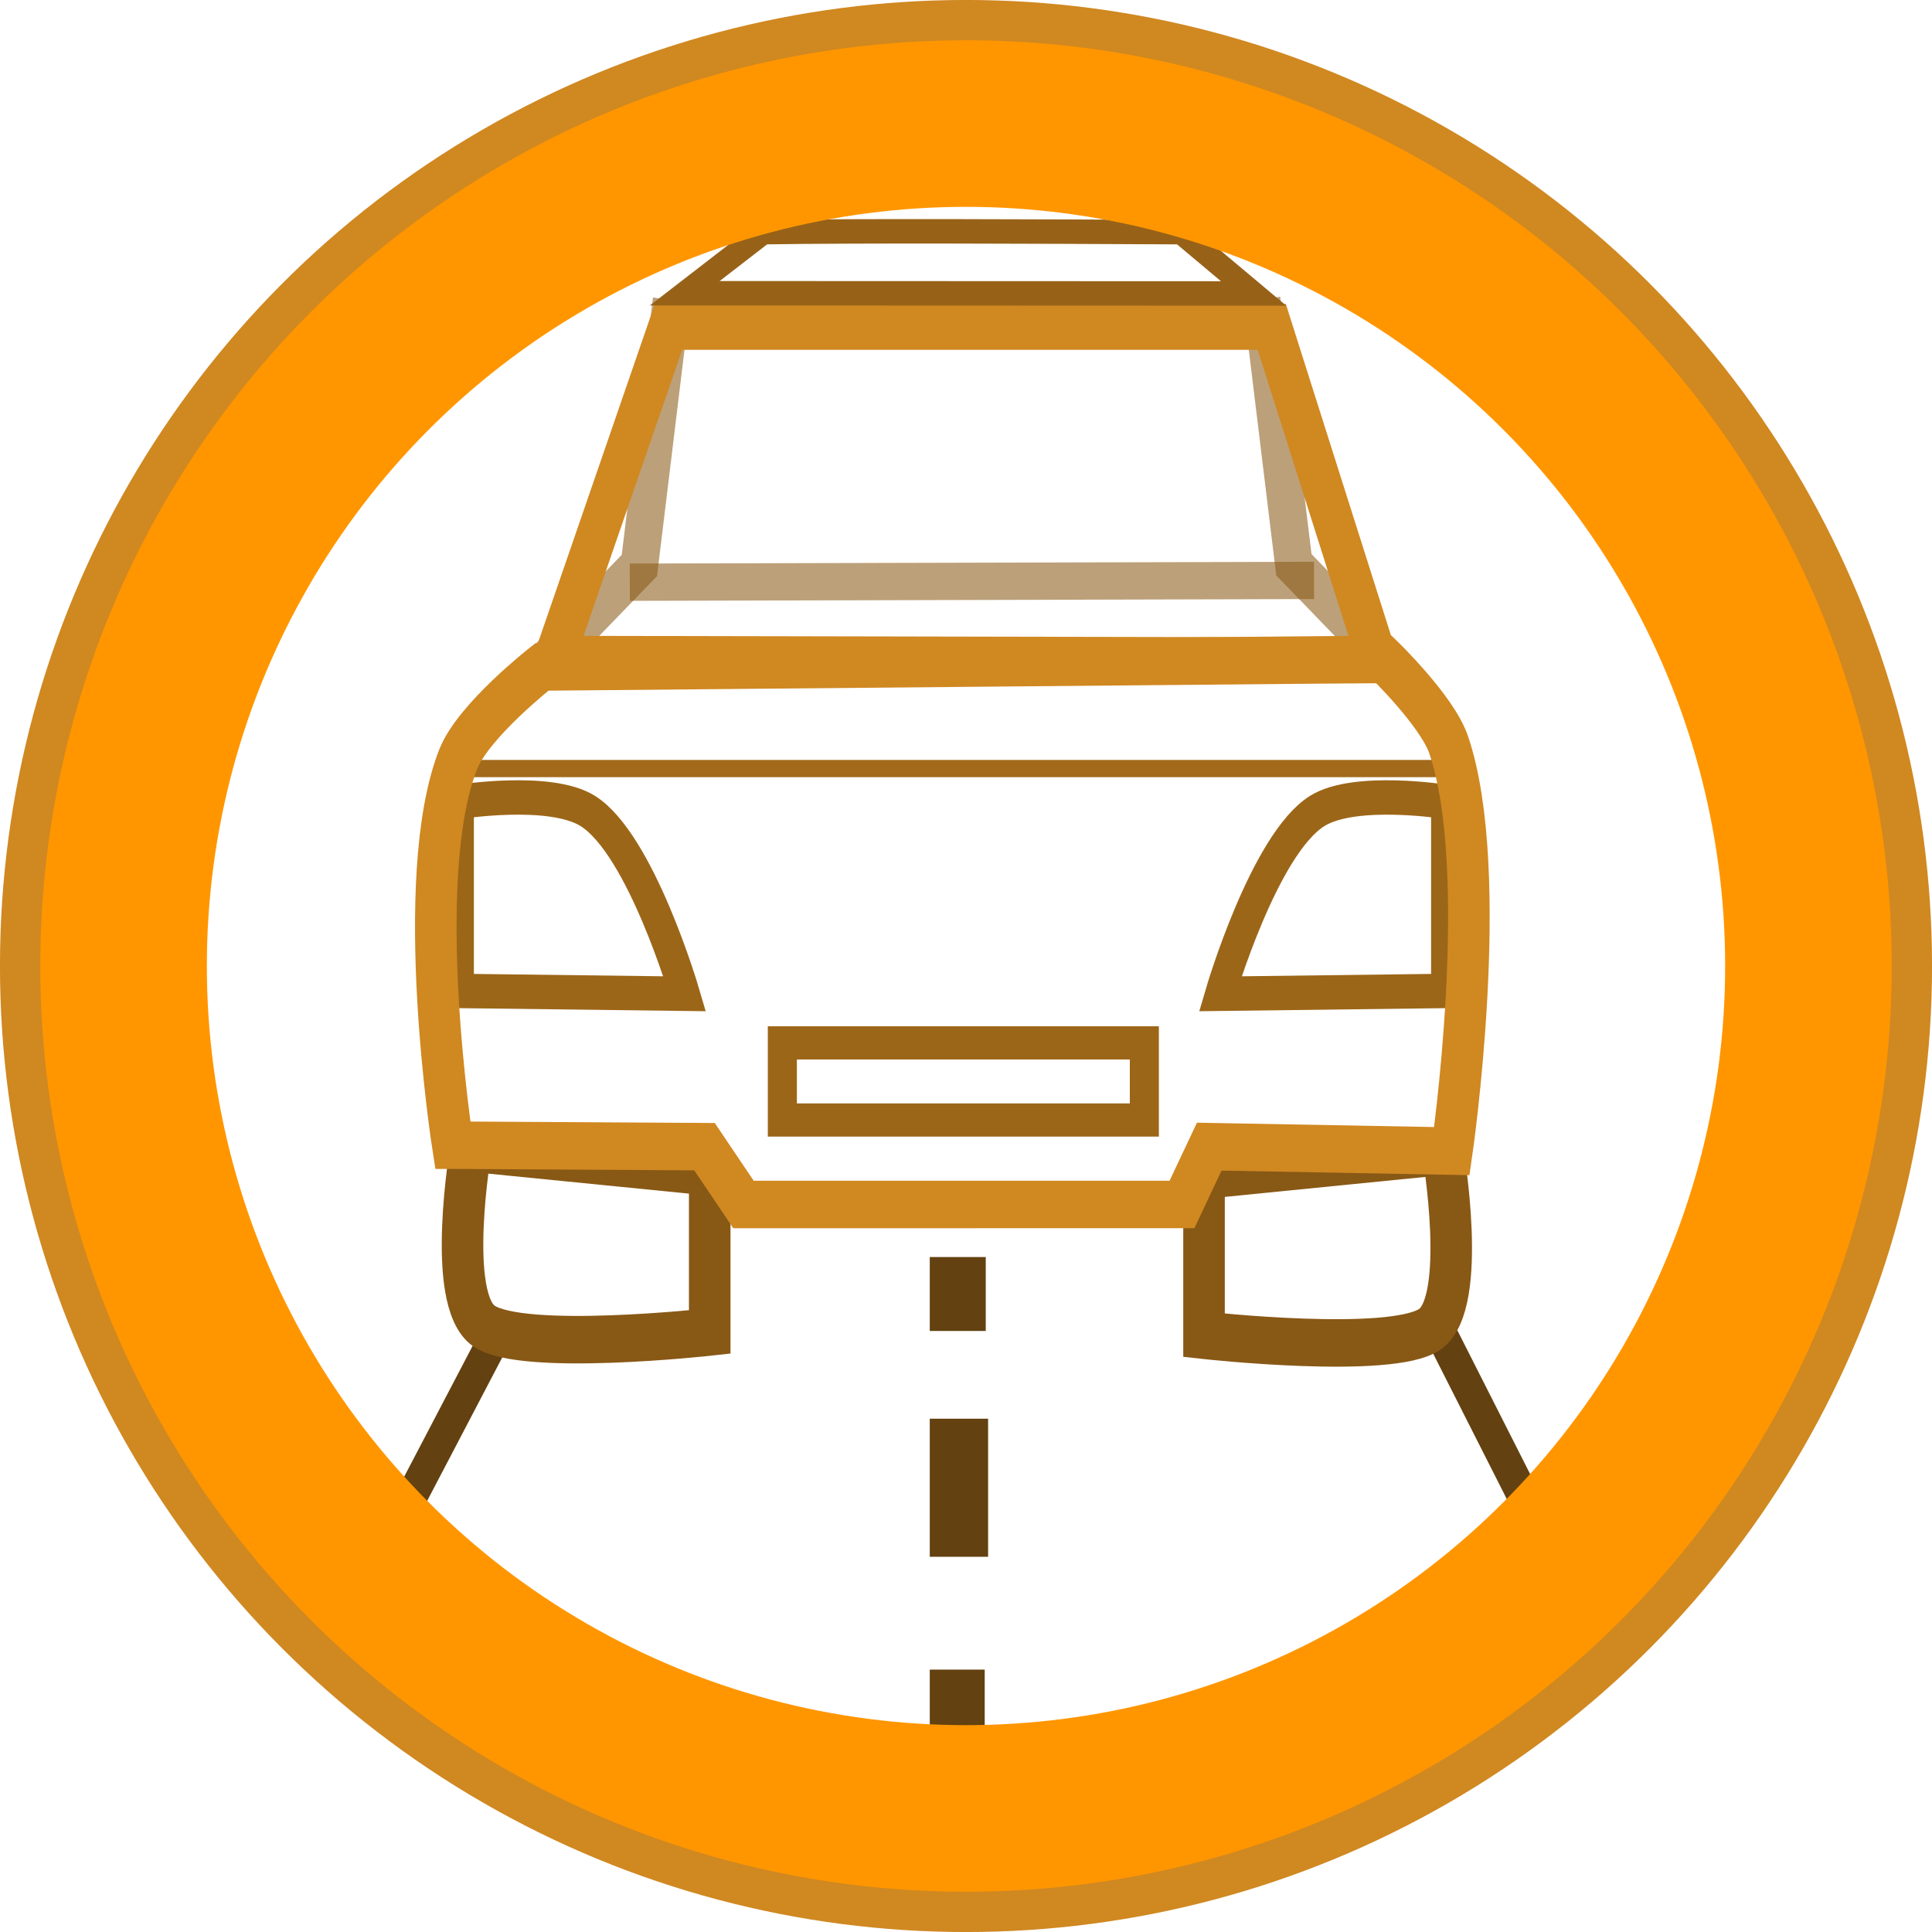 <?xml version="1.0" encoding="UTF-8" standalone="no"?>
<svg
   width="48"
   height="48"
   viewBox="0 0 29.538 29.538"
   version="1.1"
   id="svg3"
   sodipodi:docname="RoadsONNight.svg"
   inkscape:version="1.4 (86a8ad7, 2024-10-11)"
   xml:space="preserve"
   xmlns:inkscape="http://www.inkscape.org/namespaces/inkscape"
   xmlns:sodipodi="http://sodipodi.sourceforge.net/DTD/sodipodi-0.dtd"
   xmlns="http://www.w3.org/2000/svg"
   xmlns:svg="http://www.w3.org/2000/svg"><defs
     id="defs3"><clipPath
       clipPathUnits="userSpaceOnUse"
       id="clipPath8"><path
         id="path8"
         style="fill:#ff0000;fill-opacity:1;fill-rule:nonzero;stroke:none;stroke-width:0.615"
         d="m -392.615,-388.923 v 800 h 800 v -800 z m 195.133,379.662 c 0.988,0.019 1.946,0.085 2.863,0.206 3.534,0.463 4.266,1.135 7.071,2.661 2.33,1.693 3.25,2.185 5.238,4.413 3.828,4.292 5.854,9.743 7.595,15.127 3.421,12.587 4.771,25.525 5.857,38.5 1.588,17.263 3.452,34.532 3.394,51.893 -0.108,2.933 -0.132,5.87 -0.323,8.799 -0.877,13.437 -3.734,26.654 -6.012,39.893 -1.607,8.281 -3.106,16.608 -5.306,24.76 -1.169,4.329 -2.25,8.192 -4.438,12.118 -0.785,1.408 -1.865,2.63 -2.797,3.945 -1.073,1.002 -2.04,2.13 -3.218,3.007 -5.157,3.844 -11.608,4.136 -17.779,4.305 -11.665,0.388 -23.333,0.14 -35.002,0.047 -14.984,-0.163 -29.968,-0.369 -44.946,-0.85 -9.774,-0.289 -19.551,-0.386 -29.321,-0.766 -7.865,-0.439 -15.769,-0.992 -23.448,-2.858 -7.935,-2.38 -15.263,-5.904 -19.596,-13.359 -0.641,-1.332 -1.388,-2.618 -1.923,-3.995 -3.514,-9.039 -2.915,-19.145 -3.472,-28.624 -0.091,-15.21 0.132,-30.425 0.701,-45.625 0.627,-13.464 1.494,-26.912 2.377,-40.362 0.454,-10.817 0.671,-21.638 0.553,-32.465 V 16.536 c 0,-12.986 13.117,-12.986 13.117,0 v 14.974 c 0.12,11.01 -0.105,22.013 -0.564,33.013 -0.878,13.47 -1.752,26.939 -2.38,40.424 -0.556,14.971 -0.779,29.955 -0.686,44.935 0.65,8.818 -0.506,18.749 3.977,26.767 2.67,3.932 7.183,5.474 11.567,6.698 6.731,1.522 13.635,1.974 20.506,2.355 9.657,0.364 19.32,0.465 28.981,0.751 14.896,0.479 29.799,0.682 44.701,0.844 11.476,0.085 22.95,0.344 34.422,-0.041 3.265,-0.408 7.233,0.302 10.25,-1.431 0.557,-0.32 1.604,-1.681 1.913,-2.05 0.392,-0.658 0.853,-1.28 1.175,-1.975 1.188,-2.56 2.056,-5.86 2.739,-8.49 2.022,-7.783 3.49,-15.683 5.019,-23.573 2.188,-12.829 5.006,-25.631 5.833,-38.653 0.169,-2.665 0.18,-5.338 0.27,-8.007 0.003,-16.804 -1.81,-33.517 -3.347,-50.227 -1.097,-12.189 -2.155,-24.404 -5.444,-36.227 -1.677,-5.172 -3.073,-9.259 -7.715,-12.275 -0.425,-0.2 -0.82,-0.485 -1.275,-0.6 -1.355,-0.341 -7.196,0.682 -7.832,0.778 -2.978,0.448 -9.824,1.748 -12.546,2.254 -17.521,3.687 -35.085,6.981 -52.826,9.412 -14.404,1.896 -28.864,3.369 -43.398,3.469 -7.547,0.009 -15.081,-0.512 -22.596,-1.153 -12.939,-1.103 -11.819,-14.183 1.119,-13.07 7.117,0.612 14.251,1.106 21.398,1.105 13.965,-0.071 27.858,-1.549 41.698,-3.346 17.537,-2.398 34.892,-5.676 52.212,-9.314 6.336,-1.175 14.729,-3.278 21.643,-3.142 z" /></clipPath><filter
       inkscape:collect="always"
       style="color-interpolation-filters:sRGB"
       id="filter1"
       x="-0.173"
       y="-0.173"
       width="1.346"
       height="1.346"><feGaussianBlur
         inkscape:collect="always"
         stdDeviation="1.326"
         id="feGaussianBlur1" /></filter></defs><sodipodi:namedview
     id="namedview3"
     pagecolor="#ffffff"
     bordercolor="#111111"
     borderopacity="1"
     inkscape:showpageshadow="0"
     inkscape:pageopacity="0"
     inkscape:pagecheckerboard="1"
     inkscape:deskcolor="#d1d1d1"
     inkscape:zoom="16"
     inkscape:cx="26.6875"
     inkscape:cy="22.0625"
     inkscape:window-width="1920"
     inkscape:window-height="1056"
     inkscape:window-x="-8"
     inkscape:window-y="-8"
     inkscape:window-maximized="1"
     inkscape:current-layer="svg3"
     showgrid="false"
     showguides="false" /><ellipse
     style="fill:none;fill-opacity:1;stroke:#d08821;stroke-width:0.945;stroke-dasharray:none;stroke-opacity:1"
     id="path1"
     cx="14.769"
     cy="14.769"
     rx="14.297"
     ry="14.297" /><path
     style="display:inline;fill:none;fill-opacity:0.708;stroke:none;stroke-width:0.03;stroke-dasharray:none;stroke-opacity:1"
     d="M 14.004,28.408 C 13.451,28.374 12.724,28.277 12.163,28.162 10.149,27.75 8.295,26.894 6.649,25.619 6.221,25.288 5.556,24.707 5.568,24.675 c 0.003,-0.008 0.467,-0.947 1.031,-2.088 l 1.025,-2.073 0.06,0.011 c 0.355,0.067 1.496,0.086 2.24,0.036 0.425,-0.028 1.036,-0.079 1.17,-0.098 l 0.085,-0.012 -10e-7,-0.883 v -0.883 l 3.494,0.005 3.494,0.005 v 0.9 0.9 l 0.045,0.01 c 0.048,0.011 0.566,0.056 1.12,0.098 0.186,0.014 0.697,0.026 1.135,0.026 0.842,6.44e-4 1.097,-0.019 1.409,-0.11 l 0.135,-0.039 0.032,0.065 c 0.018,0.036 0.479,0.968 1.026,2.072 l 0.993,2.007 -0.126,0.121 c -0.231,0.223 -0.717,0.638 -1.02,0.873 -2.129,1.649 -4.59,2.59 -7.278,2.783 -0.261,0.019 -1.362,0.023 -1.632,0.007 z"
     id="path7"
     sodipodi:nodetypes="csssscssscccccccssssccscssscc" /><path
     style="fill:#88988a;fill-opacity:1;stroke:#634110;stroke-width:0.491;stroke-opacity:1"
     d="M 24.141,24.555 21.973,20.274"
     id="path20"
     sodipodi:nodetypes="cc" /><path
     style="fill:#88988a;fill-opacity:1;stroke:#634110;stroke-width:0.483;stroke-opacity:1"
     d="M 7.581,20.419 5.395,24.596"
     id="path20-5"
     sodipodi:nodetypes="cc" /><g
     id="g7"
     transform="matrix(0.994,0,0,1.136,0.058,-2.761)"
     style="fill:none"><path
       style="fill:none;display:inline;fill-opacity:1;stroke:#a26a1a;stroke-width:0.232;stroke-dasharray:none;stroke-opacity:1"
       d="M 7.086,12.774 H 22.233"
       id="path9"
       sodipodi:nodetypes="cc" /><path
       style="fill:none;stroke:#8a5a16;stroke-width:0.502;stroke-dasharray:none;stroke-opacity:0.572"
       d="M 9.629,10.266 20.153,10.242"
       id="path11" /><path
       style="display:inline;fill:none;stroke:#8a5a16;stroke-width:0.577;stroke-dasharray:none;stroke-opacity:0.572"
       d="M 21.467,11.501 19.843,10.031 19.347,6.463"
       id="path10-9"
       sodipodi:nodetypes="ccc" /><path
       style="display:inline;fill:none;stroke:#8a5a16;stroke-width:0.577;stroke-dasharray:none;stroke-opacity:0.572"
       d="M 8.152,11.51 9.776,10.041 10.271,6.473"
       id="path10-9-4"
       sodipodi:nodetypes="ccc" /><path
       style="display:inline;fill:none;fill-opacity:1;stroke:#885815;stroke-width:0.639;stroke-dasharray:none;stroke-opacity:1"
       d="m 7.186,17.882 c 0,0 -0.399,2.036 0.2,2.395 0.599,0.359 3.472,0.08 3.472,0.08 v -2.155 z"
       id="path2" /><path
       style="display:inline;fill:none;fill-opacity:1;stroke:#885815;stroke-width:0.639;stroke-dasharray:none;stroke-opacity:1"
       d="m 22.133,17.926 c 0,0 0.399,2.036 -0.2,2.395 -0.599,0.359 -3.472,0.08 -3.472,0.08 v -2.155 z"
       id="path2-7" /><path
       style="display:inline;fill:none;fill-opacity:0.667;stroke:#d08821;stroke-width:0.617;stroke-dasharray:none;stroke-opacity:1"
       d="m 8.464,11.296 1.76,-4.466 9.279,-5e-7 1.627,4.488 z"
       id="path5"
       sodipodi:nodetypes="ccccc" /><path
       style="display:inline;fill:none;fill-opacity:1;stroke:#976218;stroke-width:0.329;stroke-dasharray:none;stroke-opacity:1"
       d="M 10.474,6.377 11.69,5.555 c 1.52,-0.02 3.977,-0.01 6.41,0 l 1.124,0.825 z"
       id="path5-9"
       sodipodi:nodetypes="ccccc" /><path
       style="display:inline;fill:none;fill-opacity:1;stroke:#9c6618;stroke-width:0.463;stroke-dasharray:none;stroke-opacity:1"
       d="m 6.999,13.223 c 0,0 1.401,-0.196 1.982,0.121 0.819,0.448 1.492,2.461 1.492,2.461 l -3.474,-0.038 z"
       id="path6"
       sodipodi:nodetypes="csccc" /><path
       style="display:inline;fill:none;fill-opacity:1;stroke:#9c6618;stroke-width:0.463;stroke-dasharray:none;stroke-opacity:1"
       d="m 22.185,13.223 c 0,0 -1.401,-0.196 -1.982,0.121 -0.819,0.448 -1.492,2.461 -1.492,2.461 l 3.474,-0.038 z"
       id="path6-9"
       sodipodi:nodetypes="csccc" /><path
       style="fill:none;display:inline;fill-opacity:1;stroke:#d08821;stroke-width:0.639;stroke-dasharray:none;stroke-opacity:1"
       d="m 6.906,17.843 3.872,0.02 0.599,0.778 6.745,-3.19e-4 0.419,-0.778 3.732,0.06 c 0,0 0.621,-3.745 -0.05,-5.47 -0.178,-0.456 -0.997,-1.149 -0.997,-1.149 L 8.276,11.407 c 0,0 -1.053,0.721 -1.287,1.242 -0.723,1.61 -0.083,5.194 -0.083,5.194 z"
       id="path4"
       sodipodi:nodetypes="ccccccsccsc" /><rect
       style="display:inline;fill:none;fill-opacity:1;stroke:#9c6618;stroke-width:0.447;stroke-dasharray:none;stroke-opacity:1"
       id="rect9"
       width="5.568"
       height="1.038"
       x="11.975"
       y="16.466" /></g><path
     style="fill:#333333;fill-opacity:1;stroke:#634110;stroke-width:0.856;stroke-dasharray:none;stroke-opacity:1"
     d="m 14.643,19.219 c 0,1.13 0,1.13 0,1.13"
     id="path3" /><path
     style="fill:#333333;fill-opacity:1;stroke:#634110;stroke-width:0.892;stroke-dasharray:none;stroke-opacity:1"
     d="m 14.661,21.69 c 0,2.111 0,2.111 0,2.111"
     id="path3-3" /><path
     style="fill:#333333;fill-opacity:1;stroke:#634110;stroke-width:0.84;stroke-dasharray:none;stroke-opacity:1"
     d="m 14.635,25.526 c 0,2.748 0,2.748 0,2.748"
     id="path3-4" /><ellipse
     style="display:inline;fill:none;fill-opacity:1;stroke:#ff9600;stroke-width:2.547;stroke-dasharray:none;stroke-opacity:1;filter:url(#filter1)"
     id="path1-7-2-6"
     cx="14.769"
     cy="14.769"
     rx="12.88"
     ry="12.88" /></svg>
